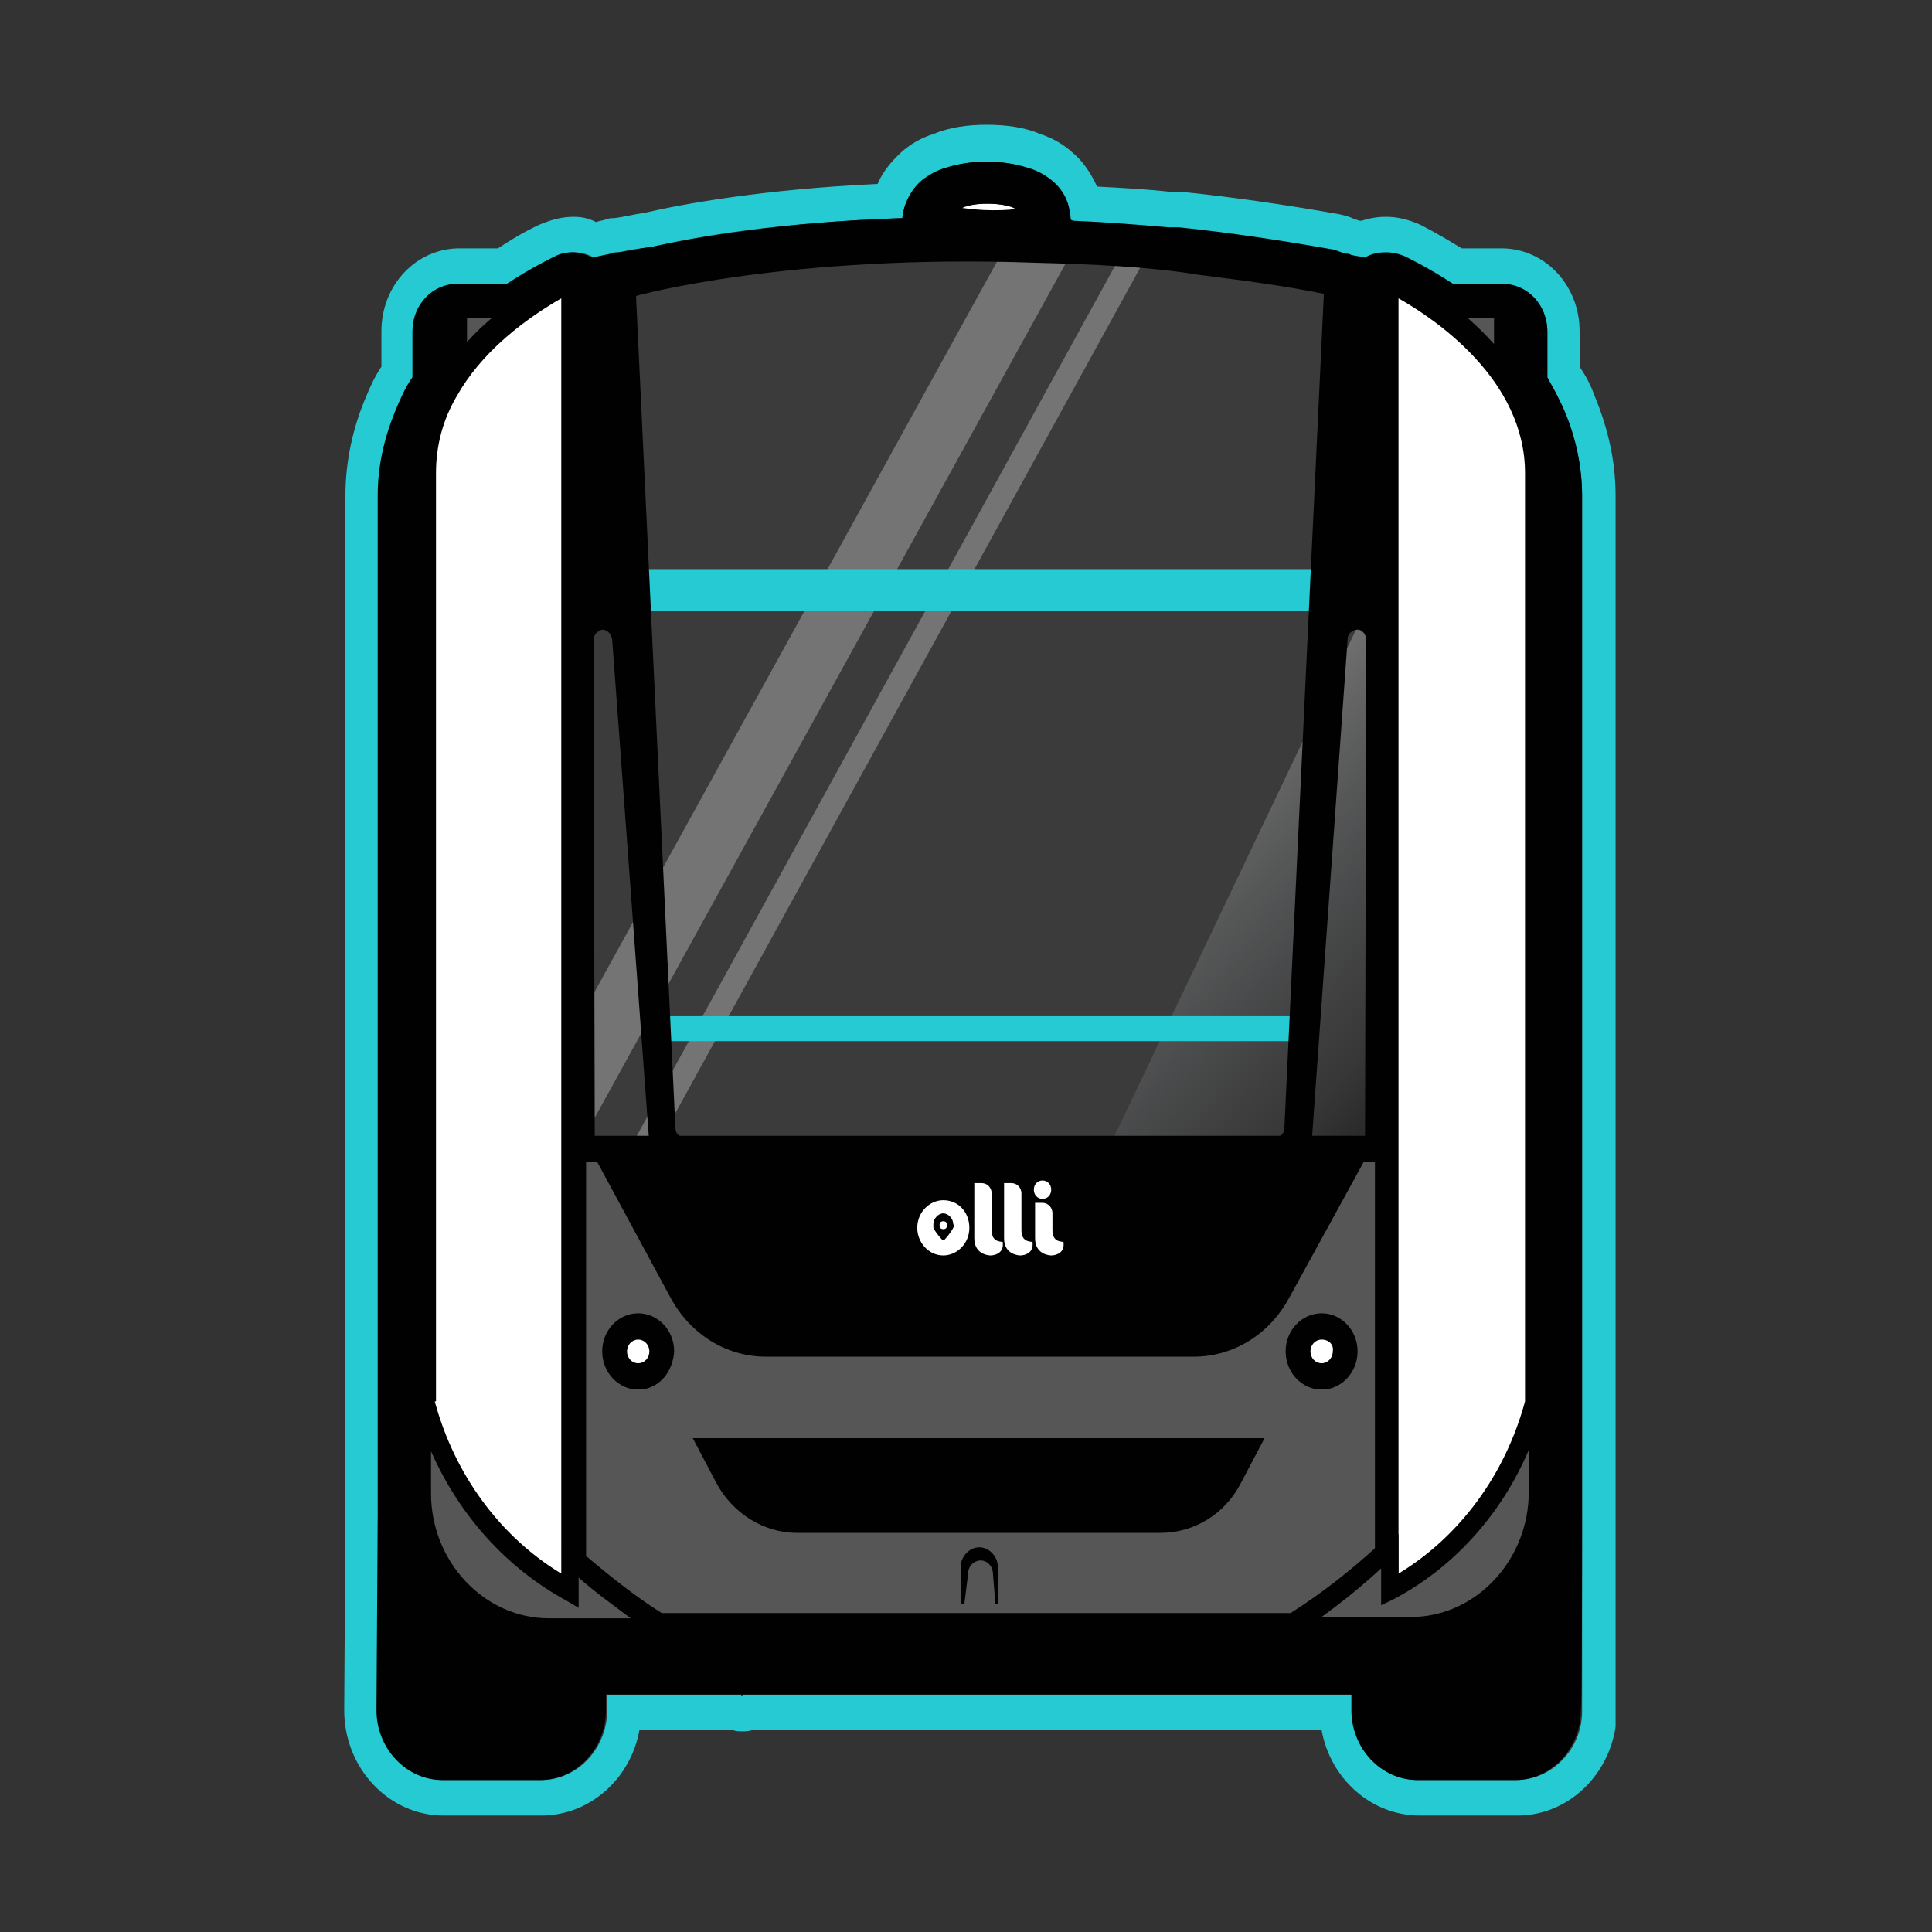 <?xml version="1.0" encoding="UTF-8" standalone="no"?>
<!-- Generator: Adobe Illustrator 19.0.0, SVG Export Plug-In . SVG Version: 6.00 Build 0)  -->

<svg
   xmlns:dc="http://purl.org/dc/elements/1.1/"
   xmlns:cc="http://creativecommons.org/ns#"
   xmlns:rdf="http://www.w3.org/1999/02/22-rdf-syntax-ns#"
   xmlns:svg="http://www.w3.org/2000/svg"
   xmlns="http://www.w3.org/2000/svg"
   xmlns:xlink="http://www.w3.org/1999/xlink"
   xmlns:sodipodi="http://sodipodi.sourceforge.net/DTD/sodipodi-0.dtd"
   xmlns:inkscape="http://www.inkscape.org/namespaces/inkscape"
   version="1.1"
   id="Layer_1"
   x="0px"
   y="0px"
   viewBox="0 0 200 200"
   xml:space="preserve"
   sodipodi:docname="olli_3.svg"
   width="200"
   height="200"
   inkscape:version="0.92.1 r15371"><rect x="0" y="0" width="200" height="200" fill="#333333" stroke="none"/><defs
     id="defs3775" /><sodipodi:namedview
     pagecolor="#ffffff"
     bordercolor="#666666"
     borderopacity="1"
     objecttolerance="10"
     gridtolerance="10"
     guidetolerance="10"
     inkscape:pageopacity="0"
     inkscape:pageshadow="2"
     inkscape:window-width="1920"
     inkscape:window-height="1028"
     id="namedview3773"
     showgrid="false"
     inkscape:zoom="2.9826389"
     inkscape:cx="114.1816"
     inkscape:cy="132.41965"
     inkscape:window-x="1358"
     inkscape:window-y="-8"
     inkscape:window-maximized="1"
     inkscape:current-layer="Layer_1"
     showguides="true"
     inkscape:guide-bbox="true"><sodipodi:guide
       position="100.247,250.449"
       orientation="1,0"
       id="guide4442"
       inkscape:locked="false" /><sodipodi:guide
       position="78.454,99.576"
       orientation="0,1"
       id="guide4444"
       inkscape:locked="false" /><sodipodi:guide
       position="31.516,187.083"
       orientation="0,1"
       id="guide4583"
       inkscape:locked="false" /><sodipodi:guide
       position="40.233,12.07"
       orientation="0,1"
       id="guide4585"
       inkscape:locked="false" /></sodipodi:namedview><style
     type="text/css"
     id="style3680">
	.st0{clip-path:url(#XMLID_67_);}
	.st1{opacity:0.32;clip-path:url(#XMLID_69_);}
	.st2{clip-path:url(#XMLID_70_);fill:#4C4C4C;}
	.st3{clip-path:url(#XMLID_70_);fill:#FFFFFF;}
	.st4{clip-path:url(#XMLID_70_);}
	.st5{clip-path:url(#XMLID_71_);fill:url(#XMLID_73_);}
	.st6{clip-path:url(#XMLID_69_);fill:#26CAD3;}
	.st7{clip-path:url(#XMLID_69_);fill:#010101;}
	.st8{clip-path:url(#XMLID_69_);fill:#565656;}
	.st9{clip-path:url(#XMLID_69_);fill:#FFFFFF;}
</style><g
     id="XMLID_66_"
     transform="matrix(1.284,0,0,1.361,35.633,12.917)"><defs
       id="defs3683"><rect
         id="XMLID_1_"
         x="0"
         y="0"
         width="102.5"
         height="128.6" /></defs><clipPath
       id="XMLID_67_"><use
         xlink:href="#XMLID_1_"
         style="overflow:visible"
         id="use3685"
         x="0"
         y="0"
         width="100%"
         height="100%" /></clipPath><g
       id="XMLID_68_"
       class="st0"
       clip-path="url(#XMLID_67_)"><defs
         id="defs3689"><rect
           id="XMLID_2_"
           x="0"
           y="0"
           width="102.5"
           height="128.6" /></defs><clipPath
         id="XMLID_69_"><use
           xlink:href="#XMLID_2_"
           style="overflow:visible"
           id="use3691"
           x="0"
           y="0"
           width="100%"
           height="100%" /></clipPath><g
         id="XMLID_142_"
         class="st1"
         clip-path="url(#XMLID_69_)"
         style="opacity:0.32"><g
           id="XMLID_143_"><defs
             id="defs3695"><rect
               id="XMLID_59_"
               x="13.5"
               y="8.5"
               width="71.5"
               height="69.5" /></defs><clipPath
             id="XMLID_70_"><use
               xlink:href="#XMLID_59_"
               style="overflow:visible"
               id="use3697"
               x="0"
               y="0"
               width="100%"
               height="100%" /></clipPath><path
             id="XMLID_64_"
             class="st2"
             d="m 19.7,13 c 0,0 20.2,-10.1 62.8,-0.3 1.1,47.8 0.8,64.3 0.8,64.3 L 19,77.6 Z"
             clip-path="url(#XMLID_70_)"
             inkscape:connector-curvature="0"
             style="fill:#4c4c4c" /><path
             id="XMLID_63_"
             class="st3"
             d="M 64.8,9.8 C 64.1,9.7 63.5,9.7 62.8,9.6 L 23.3,77.4 h 2.1 z"
             clip-path="url(#XMLID_70_)"
             inkscape:connector-curvature="0"
             style="fill:#ffffff" /><path
             id="XMLID_62_"
             class="st3"
             d="M 58.6,9.8 C 57.9,9.7 53.8,9.7 53.1,9.6 L 13.5,77.4 h 5.6 z"
             clip-path="url(#XMLID_70_)"
             inkscape:connector-curvature="0"
             style="fill:#ffffff" /><g
             id="XMLID_145_"
             class="st4"
             clip-path="url(#XMLID_70_)"><defs
               id="defs3704"><polygon
                 id="XMLID_60_"
                 points="61.6,77.9 84.8,77.8 85.1,34.6 83.5,34.6 " /></defs><clipPath
               id="XMLID_71_"><use
                 xlink:href="#XMLID_60_"
                 style="overflow:visible"
                 id="use3706"
                 x="0"
                 y="0"
                 width="100%"
                 height="100%" /></clipPath><linearGradient
               id="XMLID_73_"
               gradientUnits="userSpaceOnUse"
               x1="167.399"
               y1="163.859"
               x2="170.258"
               y2="163.859"
               gradientTransform="matrix(7.781,7.781,7.781,-7.781,-2509.918,22.962)"><stop
                 offset="0"
                 style="stop-color:#FFFFFF"
                 id="stop3709" /><stop
                 offset="0.122"
                 style="stop-color:#D5D6D8"
                 id="stop3711" /><stop
                 offset="0.302"
                 style="stop-color:#A2A4A6"
                 id="stop3713" /><stop
                 offset="0.476"
                 style="stop-color:#7A7C7F"
                 id="stop3715" /><stop
                 offset="0.637"
                 style="stop-color:#5A5B5D"
                 id="stop3717" /><stop
                 offset="0.783"
                 style="stop-color:#3F3E40"
                 id="stop3719" /><stop
                 offset="0.909"
                 style="stop-color:#181818"
                 id="stop3721" /><stop
                 offset="1"
                 style="stop-color:#000000"
                 id="stop3723" /></linearGradient><polygon
               id="XMLID_61_"
               class="st5"
               points="106.8,56.3 73.3,89.7 39.9,56.3 73.3,22.9 "
               clip-path="url(#XMLID_71_)"
               style="fill:url(#XMLID_73_)" /></g></g></g><path
         id="XMLID_139_"
         class="st6"
         d="M 102.5,105.7 V 28.2 c 0,-2.6 -0.6,-5.1 -1.7,-7.6 -0.3,-0.8 -0.7,-1.5 -1.2,-2.2 v -2.7 c 0,-3.5 -2.8,-6.3 -6.3,-6.3 H 90.1 C 88.2,8.3 86.8,7.6 86.5,7.5 85.7,7.2 84.9,7 84,7 c -0.7,0 -1.3,0.1 -2,0.3 0,0 -0.1,0 -0.1,0 C 81.8,7.3 81.6,7.2 81.5,7.2 81.1,7 80.7,6.9 80.2,6.8 76,6.1 71.7,5.5 67.5,5.1 c -0.2,0 -0.4,0 -0.6,0 -0.1,0 -0.2,0 -0.3,0 C 64.7,4.9 62.7,4.8 60.7,4.7 60.2,3.7 59.6,2.8 58.7,2.1 58,1.5 57.1,1 56.1,0.7 54.9,0.2 53.4,0 51.8,0 50.2,0 48.8,0.2 47.5,0.7 46.5,1 45.6,1.5 44.9,2.1 44.1,2.8 43.4,3.6 43,4.5 33.9,4.9 27.4,6 24.2,6.7 23.4,6.8 22.6,7 21.8,7.1 21.6,7.1 21.3,7.1 21.1,7.2 20.8,7.3 20.6,7.3 20.3,7.4 19.7,7.1 19.1,7 18.5,7 17.6,7 16.8,7.2 16,7.5 15.7,7.6 14.3,8.2 12.4,9.4 H 9.3 C 5.8,9.4 3,12.2 3,15.7 v 2.7 c -0.5,0.7 -0.9,1.5 -1.2,2.2 -1.1,2.4 -1.7,5 -1.7,7.6 v 77.5 C 0,120.6 0,120.6 0,120.6 c 0,4.4 3.6,8 8,8 h 7.9 c 3.9,0 7.2,-2.8 7.9,-6.5 h 7.5 c 0.3,0.1 0.5,0.1 0.8,0.1 0.3,0 0.5,0 0.8,-0.1 h 45.9 c 0.7,3.7 4,6.5 7.9,6.5 h 7.9 c 4.4,0 8,-3.6 8,-8 -0.1,0 -0.1,0 -0.1,-14.9 m -8,20.2 h -7.9 c -2.9,0 -5.3,-2.4 -5.3,-5.3 v -1.2 H 32.2 l -0.2,0.1 v -0.1 H 21.2 v 1.2 c 0,2.9 -2.4,5.3 -5.3,5.3 H 8 c -2.9,0 -5.3,-2.4 -5.3,-5.3 0,0 0.1,-14.9 0.1,-14.9 V 28.2 c 0,-2.2 0.5,-4.4 1.4,-6.4 0.4,-0.9 0.9,-1.7 1.4,-2.6 v -3.5 c 0,-2 1.6,-3.6 3.6,-3.6 h 4 c 2.1,-1.3 3.7,-2 3.9,-2.1 0.5,-0.2 0.9,-0.3 1.4,-0.3 0.5,0 1.1,0.1 1.6,0.4 0.5,-0.1 1,-0.2 1.5,-0.3 0.2,0 0.4,-0.1 0.6,-0.1 C 23,9.5 23.9,9.4 24.8,9.3 28.3,8.5 35.2,7.4 45,7.1 45.1,6 45.7,5 46.6,4.2 c 0.5,-0.4 1.1,-0.7 1.8,-0.9 1,-0.3 2.2,-0.5 3.4,-0.5 1.3,0 2.4,0.2 3.4,0.5 0.7,0.2 1.3,0.6 1.8,0.9 1,0.8 1.5,1.9 1.6,3.1 0.1,0 0.2,0 0.3,0.1 2.6,0.1 5.2,0.3 7.7,0.5 0.1,0 0.2,0 0.4,0 0.1,0 0.2,0 0.4,0 4.1,0.4 8.3,1 12.5,1.7 0.3,0.1 0.6,0.1 0.9,0.3 0.2,0 0.4,0.1 0.5,0.1 0.4,0.1 0.7,0.1 1.1,0.2 0.5,-0.3 1.1,-0.4 1.7,-0.4 0.5,0 1,0.1 1.4,0.3 0.2,0.1 1.8,0.8 3.9,2.1 h 4 c 2,0 3.6,1.6 3.6,3.6 v 3.5 c 0.6,0.8 1,1.7 1.4,2.6 0.9,2.1 1.4,4.2 1.4,6.4 v 77.5 c 0,0 0,14.9 0,14.9 0,2.8 -2.4,5.2 -5.3,5.2"
         clip-path="url(#XMLID_69_)"
         inkscape:connector-curvature="0"
         style="fill:#26cad3" /><path
         id="XMLID_136_"
         class="st7"
         d="M 99.8,105.7 V 28.2 C 99.8,26 99.3,23.8 98.4,21.8 98,20.9 97.5,20.1 97,19.2 v -3.5 c 0,-2 -1.6,-3.6 -3.6,-3.6 h -4 C 87.3,10.8 85.7,10.1 85.5,10 85,9.8 84.5,9.7 84,9.7 83.4,9.7 82.8,9.8 82.3,10.1 81.9,10 81.6,10 81.2,9.9 81,9.8 80.9,9.8 80.7,9.8 80.4,9.7 80.1,9.6 79.8,9.5 75.6,8.8 71.4,8.2 67.3,7.8 c -0.1,0 -0.2,0 -0.4,0 -0.2,0 -0.2,0 -0.4,0 C 64,7.6 61.4,7.4 58.8,7.3 58.7,7.3 58.6,7.2 58.5,7.2 58.6,6.1 58,4.9 57,4.2 56.5,3.8 55.9,3.5 55.2,3.3 54.2,3 53,2.8 51.8,2.8 50.5,2.8 49.4,3 48.4,3.3 47.7,3.5 47.1,3.9 46.6,4.2 45.7,4.9 45.1,6 45,7.1 35.2,7.4 28.2,8.6 24.7,9.3 23.8,9.4 23,9.6 22.1,9.7 21.9,9.7 21.7,9.7 21.5,9.8 21,9.9 20.5,10 20,10.1 19.5,9.9 19,9.7 18.4,9.7 c -0.5,0 -1,0.1 -1.4,0.3 -0.2,0.1 -1.8,0.8 -3.9,2.1 h -4 c -2,0 -3.6,1.6 -3.6,3.6 v 3.5 C 4.9,20 4.5,20.9 4.1,21.8 3.2,23.9 2.7,26 2.7,28.2 v 77.5 c 0,0 -0.1,14.9 -0.1,14.9 0,2.9 2.4,5.3 5.3,5.3 h 7.9 c 2.9,0 5.3,-2.4 5.3,-5.3 v -1.2 h 60.1 v 1.2 c 0,2.9 2.4,5.3 5.3,5.3 h 7.9 c 2.9,0 5.3,-2.4 5.3,-5.3 0.1,0 0.1,-14.9 0.1,-14.9 M 27.5,78.8 28.6,77 h -2.3 l -1.1,1.8 H 23.1 L 24.2,77 H 20.1 V 75.2 L 19.1,77 20,15.8 22.2,14.2 23.6,13 c 0,0 12.2,-3.2 32.3,-2.5 4.3,0.1 9.1,0.3 12.9,0.9 3.3,0.4 6.8,0.8 10.4,1.5 1.6,1.6 2.1,3.7 2.1,3.7 l 1.5,19.3 1,3.7 0.2,39.3 z"
         clip-path="url(#XMLID_69_)"
         inkscape:connector-curvature="0"
         style="fill:#010101" /><polygon
         id="XMLID_54_"
         class="st6"
         points="22.9,37 79.1,37 79.3,33.8 22.7,33.8 "
         clip-path="url(#XMLID_69_)"
         style="fill:#26cad3" /><polygon
         id="XMLID_53_"
         class="st6"
         points="77.1,69.7 77.2,67.8 24.7,67.8 24.8,69.7 "
         clip-path="url(#XMLID_69_)"
         style="fill:#26cad3" /><path
         id="XMLID_52_"
         class="st8"
         d="m 18.3,109.1 c 2.2,1.9 4.5,3.6 7,5.1 h 51.2 c 2.7,-1.6 5.3,-3.5 7.6,-5.6 V 77.9 H 18.3 Z"
         clip-path="url(#XMLID_69_)"
         inkscape:connector-curvature="0"
         style="fill:#565656" /><path
         id="XMLID_130_"
         class="st7"
         d="M 76.8,115.1 H 25.1 L 24.9,115 c -2.5,-1.5 -4.9,-3.2 -7.2,-5.2 l -0.3,-0.3 V 76.9 h 67.8 v 32 l -0.3,0.3 c -2.4,2.1 -5,4.1 -7.8,5.7 z m -51.2,-1.9 h 50.7 c 2.5,-1.5 4.8,-3.2 7,-5.1 V 78.9 h -64 v 29.8 c 2,1.6 4.1,3.2 6.3,4.5"
         clip-path="url(#XMLID_69_)"
         inkscape:connector-curvature="0"
         style="fill:#010101" /><path
         id="XMLID_49_"
         class="st7"
         d="m 6.4,104 -0.1,14.9 c 0,0.9 0.8,1.7 1.7,1.7 h 7.9 c 0.9,0 1.7,-0.8 1.7,-1.7 v -4.8 H 16.5 C 11,114.2 6.4,109.6 6.4,104"
         clip-path="url(#XMLID_69_)"
         inkscape:connector-curvature="0"
         style="fill:#010101" /><path
         id="XMLID_48_"
         class="st7"
         d="m 96.1,104 c 0,5.6 -4.6,10.1 -10.1,10.1 h -1.1 v 4.8 c 0,0.9 0.8,1.7 1.7,1.7 h 7.9 c 0.9,0 1.7,-0.8 1.7,-1.7 z"
         clip-path="url(#XMLID_69_)"
         inkscape:connector-curvature="0"
         style="fill:#010101" /><path
         id="XMLID_47_"
         class="st7"
         d="m 28.1,99.9 1.9,3.4 c 1.3,2.3 3.8,3.8 6.5,3.8 h 29.3 c 2.7,0 5.2,-1.4 6.5,-3.8 l 1.9,-3.4 z"
         clip-path="url(#XMLID_69_)"
         inkscape:connector-curvature="0"
         style="fill:#010101" /><path
         id="XMLID_124_"
         class="st7"
         d="m 23.7,90.6 c -1.5,0 -2.8,1.2 -2.8,2.8 0,1.5 1.3,2.8 2.8,2.8 1.5,0 2.8,-1.2 2.8,-2.8 0,-1.6 -1.3,-2.8 -2.8,-2.8 m 0,5 c -1.2,0 -2.2,-1 -2.2,-2.2 0,-1.2 1,-2.2 2.2,-2.2 1.2,0 2.2,1 2.2,2.2 0,1.2 -1,2.2 -2.2,2.2"
         clip-path="url(#XMLID_69_)"
         inkscape:connector-curvature="0"
         style="fill:#010101" /><path
         id="XMLID_44_"
         class="st9"
         d="m 23.7,91.5 c -1,0 -1.9,0.9 -1.9,1.9 0,1 0.9,1.9 1.9,1.9 1,0 1.9,-0.9 1.9,-1.9 0,-1 -0.9,-1.9 -1.9,-1.9"
         clip-path="url(#XMLID_69_)"
         inkscape:connector-curvature="0"
         style="fill:#ffffff" /><path
         id="XMLID_120_"
         class="st7"
         d="m 23.7,96.2 c -1.6,0 -2.9,-1.3 -2.9,-2.9 0,-1.6 1.3,-2.9 2.9,-2.9 1.6,0 2.9,1.3 2.9,2.9 -0.1,1.6 -1.3,2.9 -2.9,2.9 m 0,-3.8 c -0.5,0 -0.9,0.4 -0.9,0.9 0,0.5 0.4,0.9 0.9,0.9 0.5,0 0.9,-0.4 0.9,-0.9 0,-0.5 -0.4,-0.9 -0.9,-0.9"
         clip-path="url(#XMLID_69_)"
         inkscape:connector-curvature="0"
         style="fill:#010101" /><path
         id="XMLID_117_"
         class="st7"
         d="m 78.8,90.6 c -1.5,0 -2.8,1.2 -2.8,2.8 0,1.5 1.3,2.8 2.8,2.8 1.5,0 2.8,-1.2 2.8,-2.8 0,-1.6 -1.2,-2.8 -2.8,-2.8 m 0,5 c -1.2,0 -2.2,-1 -2.2,-2.2 0,-1.2 1,-2.2 2.2,-2.2 1.2,0 2.2,1 2.2,2.2 0,1.2 -1,2.2 -2.2,2.2"
         clip-path="url(#XMLID_69_)"
         inkscape:connector-curvature="0"
         style="fill:#010101" /><path
         id="XMLID_39_"
         class="st9"
         d="m 78.8,91.5 c -1,0 -1.9,0.9 -1.9,1.9 0,1 0.9,1.9 1.9,1.9 1,0 1.9,-0.9 1.9,-1.9 0,-1 -0.8,-1.9 -1.9,-1.9"
         clip-path="url(#XMLID_69_)"
         inkscape:connector-curvature="0"
         style="fill:#ffffff" /><path
         id="XMLID_113_"
         class="st7"
         d="m 78.8,96.2 c -1.6,0 -2.9,-1.3 -2.9,-2.9 0,-1.6 1.3,-2.9 2.9,-2.9 1.6,0 2.9,1.3 2.9,2.9 0,1.6 -1.3,2.9 -2.9,2.9 m 0,-3.8 c -0.5,0 -0.9,0.4 -0.9,0.9 0,0.5 0.4,0.9 0.9,0.9 0.5,0 0.9,-0.4 0.9,-0.9 0.1,-0.5 -0.3,-0.9 -0.9,-0.9"
         clip-path="url(#XMLID_69_)"
         inkscape:connector-curvature="0"
         style="fill:#010101" /><path
         id="XMLID_36_"
         class="st7"
         d="m 50.3,110.2 c 0,-0.6 0.5,-1 1,-1 0.6,0 1,0.5 1,1 l 0.2,2.3 h 0.2 v -2.8 c 0,-0.8 -0.7,-1.5 -1.5,-1.5 -0.8,0 -1.5,0.7 -1.5,1.5 v 2.8 H 50 Z"
         clip-path="url(#XMLID_69_)"
         inkscape:connector-curvature="0"
         style="fill:#010101" /><path
         id="XMLID_35_"
         class="st8"
         d="m 14.3,14.1 h -5 v 3.6 h 0.9 c 1.3,-1.5 2.7,-2.7 4.1,-3.6"
         clip-path="url(#XMLID_69_)"
         inkscape:connector-curvature="0"
         style="fill:#565656" /><path
         id="XMLID_108_"
         class="st7"
         d="M 10.4,18.3 H 8.6 v -4.8 h 7.7 l -1.7,1.2 c -1.6,1.1 -2.9,2.2 -4,3.5 z M 9.9,14.7 V 17 c 0.7,-0.8 1.6,-1.5 2.5,-2.3 z"
         clip-path="url(#XMLID_69_)"
         inkscape:connector-curvature="0"
         style="fill:#010101" /><path
         id="XMLID_32_"
         class="st8"
         d="m 92.4,17.6 h 0.9 V 14 h -5 c 1.3,1 2.8,2.2 4.1,3.6"
         clip-path="url(#XMLID_69_)"
         inkscape:connector-curvature="0"
         style="fill:#565656" /><path
         id="XMLID_104_"
         class="st7"
         d="m 93.9,18.3 h -1.8 l -0.2,-0.2 c -1.1,-1.2 -2.5,-2.4 -4,-3.5 l -1.7,-1.2 h 7.7 z m -3.7,-3.6 c 0.9,0.7 1.7,1.5 2.5,2.3 v -2.3 z"
         clip-path="url(#XMLID_69_)"
         inkscape:connector-curvature="0"
         style="fill:#010101" /><path
         id="XMLID_101_"
         class="st7"
         d="M 75.1,78.9 H 27.4 c -1.4,0 -2.6,-1.2 -2.6,-2.6 l -3.3,-65.4 0.8,-0.2 c 9.2,-1.7 19,-2.6 28.9,-2.6 9.9,0 19.8,0.9 29,2.6 l 0.8,0.2 v 0.8 l -3.2,64.6 c -0.1,1.5 -1.2,2.6 -2.7,2.6 M 23.5,12.5 26.7,76.3 v 0 c 0,0.4 0.3,0.7 0.7,0.7 h 47.7 c 0.4,0 0.7,-0.3 0.7,-0.7 v 0 L 79,12.5 c -8.9,-1.6 -18.2,-2.4 -27.8,-2.4 -9.5,0 -18.9,0.8 -27.7,2.4"
         clip-path="url(#XMLID_69_)"
         inkscape:connector-curvature="0"
         style="fill:#010101" /><path
         id="XMLID_27_"
         class="st7"
         d="m 26.3,89.2 c 1.6,2.8 4.5,4.5 7.7,4.5 h 34.5 c 3.2,0 6.1,-1.7 7.7,-4.5 L 83,77.5 H 19.6 Z"
         clip-path="url(#XMLID_69_)"
         inkscape:connector-curvature="0"
         style="fill:#010101" /><path
         id="XMLID_26_"
         class="st9"
         d="M 57.1,84.1 V 82.8 C 57.1,82.3 56.7,82 56.3,82 h -0.6 c 0,0.1 0,2.7 0,2.7 0,1.3 1.3,1.3 1.3,1.3 0.4,0 1,-0.2 1,-0.8 V 85 c 0,-0.1 -0.9,0.1 -0.9,-0.9"
         clip-path="url(#XMLID_69_)"
         inkscape:connector-curvature="0"
         style="fill:#ffffff" /><path
         id="XMLID_25_"
         class="st9"
         d="m 56.3,81.7 c 0.4,0 0.7,-0.3 0.7,-0.7 0,-0.4 -0.3,-0.7 -0.7,-0.7 -0.4,0 -0.7,0.3 -0.7,0.7 0,0.4 0.3,0.7 0.7,0.7"
         clip-path="url(#XMLID_69_)"
         inkscape:connector-curvature="0"
         style="fill:#ffffff" /><path
         id="XMLID_24_"
         class="st9"
         d="m 54.6,84.1 v -2.8 c 0,-0.5 -0.4,-0.8 -0.8,-0.8 h -0.6 c 0,0.1 0,4.2 0,4.2 0,1.3 1.3,1.3 1.3,1.3 0.4,0 1,-0.2 1,-0.8 V 85 c 0,-0.1 -0.9,0.1 -0.9,-0.9"
         clip-path="url(#XMLID_69_)"
         inkscape:connector-curvature="0"
         style="fill:#ffffff" /><path
         id="XMLID_23_"
         class="st9"
         d="m 52.2,84.1 v -2.8 c 0,-0.5 -0.4,-0.8 -0.8,-0.8 h -0.6 c 0,0.1 0,4.2 0,4.2 0,1.3 1.3,1.3 1.3,1.3 0.4,0 1,-0.2 1,-0.8 V 85 c 0,-0.1 -0.9,0.1 -0.9,-0.9"
         clip-path="url(#XMLID_69_)"
         inkscape:connector-curvature="0"
         style="fill:#ffffff" /><path
         id="XMLID_93_"
         class="st9"
         d="m 48.3,81.8 c -1.1,0 -2.1,0.9 -2.1,2.1 0,1.1 0.9,2.1 2.1,2.1 1.1,0 2.1,-0.9 2.1,-2.1 0,-1.2 -0.9,-2.1 -2.1,-2.1 m 0.8,2.1 c -0.2,0.4 -0.7,0.9 -0.7,0.9 0,0 -0.1,0 -0.1,0 0,0 -0.1,0 -0.1,0 0,0 -0.5,-0.5 -0.7,-0.9 0,-0.1 0,-0.2 0,-0.3 0,-0.4 0.4,-0.8 0.8,-0.8 0.4,0 0.8,0.4 0.8,0.8 0.1,0.2 0,0.3 0,0.3"
         clip-path="url(#XMLID_69_)"
         inkscape:connector-curvature="0"
         style="fill:#ffffff" /><path
         id="XMLID_20_"
         class="st9"
         d="m 48.3,83.4 c -0.2,0 -0.3,0.1 -0.3,0.3 0,0.2 0.1,0.3 0.3,0.3 0.2,0 0.3,-0.1 0.3,-0.3 0,-0.2 -0.1,-0.3 -0.3,-0.3"
         clip-path="url(#XMLID_69_)"
         inkscape:connector-curvature="0"
         style="fill:#ffffff" /><path
         id="XMLID_19_"
         class="st9"
         d="m 55,7.2 c 0,0 0,0 0,0 0,0 0,0 0,0 0,-0.1 0,-0.1 0,-0.1 0,0 0,0 0,0 0,0 0,0 0,0 0,0 0,0 0,0 0,0 0,0 0,0 0,0 0,0 0,0 0,0 0,0 0,0 0,0 0,0 0,0 0,0 0,0 0,0 0,0 0,0 0,0 0,0 0,0 0,0 0,0 0,0 0,0 0,0 0,0 0,0 0,0 0,0 0,0 0,0 0,0 0,0 0,0 0,0 0,0 0,0 0,0 0,0 0,0 0,0 0,0 0,0 0,0 0,0 0,0 0,0 0,0 0,0 0,0 0,0 0,0 0,0 0,0 0,0 0,0 0,0 0,0 0,0 0,0 0,0 0,0 0,0 0,0 0,0 0,0 0,0 0,0 0,0 0,0 0,0 0,0 0,0 0,0 0,0 0,0 0,0 0,0 0,0 0,0 0,0 C 55,6.5 53.6,6 51.8,6 50,6 48.6,6.5 48.6,7.1 c 0,0 0,0 0,0 0,0 0,0 0,0 0,0 0,0 0,0 0,0 0,0 0,0 0,0 0,0 0,0 0,0 0,0 0,0 0,0 0,0 0,0 0,0 0,0 0,0 0,0 0,0 0,0 0,0 0,0 0,0 0,0 0,0 0,0 0,0 0,0 0,0 0,0 0,0 0,0 0,0 0,0 0,0 0,0 0,0 0,0 0,0 0,0 0,0 0,0 0,0 0,0 0,0 0,0 0,0 0,0 0,0 0,0 0,0 0,0 0,0 0,0 0,0 0,0 0,0 0,0 0,0 0,0 0,0 0,0 0,0 0,0 0,0 0,0 0,0 0,0 0,0 0,0 0,0 0,0 0,0 0,0 0,0 0,0 0,0 0,0 0,0 0,0 0,0 0,0 0,0 1.1,0.2 2.3,0.3 3.6,0.3 1,0.1 1.9,0 2.8,-0.2"
         clip-path="url(#XMLID_69_)"
         inkscape:connector-curvature="0"
         style="fill:#ffffff" /><path
         id="XMLID_88_"
         class="st7"
         d="M 52.2,8.4 C 50.9,8.4 49.6,8.3 48.4,8 L 47.6,7.8 V 7 c 0,0 0,0 0,0 0,0 0,0 0,-0.1 0,-0.1 0,0 0,0 0,0 0,0 0,0 0,0 0,0 0,0 0,0 0,0 0,0 0,0 0,0 0,0 0,0 0,0 0,0 0,0 0,0 0,0 0,0 0,0 0,0 0,0 0,0 0,0 0,0 0,0 0,0 0,0 0,0 0,0 0,0 0,0 0,0 0,0 0,0 0,0 0,0 0,0 0,0 0,0 0,0 0,0 0,0 0,0 0,0 0,0 0,0 0,0 0,0 0,0 0,0 0,0 0,0 0,0 0,0 0,0 0,0 0,0 0,0 0,0 0,0 0,0 0,0 0,0 0,0 0,0 0,0 0,0 0,0 0,0 0,0 0,0 0,0 0,0 0,0 0,0 0,0 0,0 0,0 0,0 0,0 0,-1.5 2.2,-2 4.1,-2 1.9,0 4.1,0.5 4.1,2 0,0 0,0 0,0 0,0 0,0 0,0 0,0 0,0 0,0 0,0 0,0 0,0 0,0 0,0 0,0 0,0 0,0 0,0 0,0 0,0 0,0 0,0 0,0 0,0 0,0 0,0 0,0 0,0 0,0 0,0 0,0 0,0 0,0 0,0 0,0 0,0 0,0 0,0 0,0 0,0 0,0 0,0 0,0 0,0 0,0 0,0 0,0 0,0 0,0 0,0 0,0 0,0 0,0 0,0 0,0 0,0 0,0 0,0 0,0 0,0 0,0 0,0 0,0 0,0 0,0 0,0 0,0 0,0 0,0 0,0 0,0 0,0 0,0 0,0 0,0 0,0 0,0 0,0 0,0 0,0 0,0 0,0 0,0 0,0 0,0 0,0 0,0 0,0 0,0 0,0 0,0 0,0 0,0 0,0 0,0 0,0 0,0.1 0,0.1 0,0.1 L 55.7,7.7 55,7.8 C 54.2,8.3 53.2,8.4 52.2,8.4 M 49.6,6.3 c 0.8,0.1 1.7,0.2 2.6,0.2 0.6,0 1.3,0 1.9,-0.1 v 0 0 0 0 0 0 0 0 0 0 C 53.8,6.2 53,6 51.9,6 50.8,6 50,6.2 49.7,6.4 v 0 0 0 0 z"
         clip-path="url(#XMLID_69_)"
         inkscape:connector-curvature="0"
         style="fill:#010101" /><path
         id="XMLID_16_"
         class="st9"
         d="m 6.4,26.5 v 49.6 1.8 6.8 12.6 c 1.8,6.4 6.3,11.7 12.1,14.5 V 77.9 76.1 11.7 c 0,0 -12.1,5.1 -12.1,14.8"
         clip-path="url(#XMLID_69_)"
         inkscape:connector-curvature="0"
         style="fill:#ffffff" /><path
         id="XMLID_84_"
         class="st7"
         d="m 19.5,113.3 -1.4,-0.7 C 11.9,109.6 7.3,104.1 5.5,97.5 V 97.4 26.5 c 0,-2.4 0.7,-4.7 2,-6.9 1.1,-1.7 2.5,-3.4 4.4,-4.9 3.1,-2.6 6.2,-3.9 6.3,-3.9 l 1.3,-0.6 z M 7.3,97.1 c 1.6,5.6 5.3,10.3 10.2,13.1 v -97 c -1.1,0.6 -2.8,1.6 -4.5,3 -1.7,1.4 -3,2.9 -3.9,4.4 -1.2,1.9 -1.7,3.9 -1.7,5.9 v 70.6 z"
         clip-path="url(#XMLID_69_)"
         inkscape:connector-curvature="0"
         style="fill:#010101" /><path
         id="XMLID_13_"
         class="st9"
         d="m 84,11.7 v 65 1.2 33.9 C 89.8,109 94.3,103.7 96.1,97.3 V 84.6 77.8 76.6 26.5 C 96.1,16.8 84,11.7 84,11.7"
         clip-path="url(#XMLID_69_)"
         inkscape:connector-curvature="0"
         style="fill:#ffffff" /><path
         id="XMLID_80_"
         class="st7"
         d="m 83.1,113.3 v -103 l 1.3,0.6 c 0.1,0.1 3.2,1.4 6.3,3.9 1.8,1.5 3.3,3.2 4.4,4.9 1.3,2.2 2,4.5 2,6.9 v 70.9 0.1 c -1.9,6.7 -6.5,12.2 -12.6,15.1 z M 85,13.2 v 97 c 4.9,-2.8 8.6,-7.5 10.2,-13.1 V 26.5 C 95.2,19.4 88,14.8 85,13.2"
         clip-path="url(#XMLID_69_)"
         inkscape:connector-curvature="0"
         style="fill:#010101" /><path
         id="XMLID_10_"
         class="st8"
         d="M 18.3,111.7 C 12.5,108.9 8.2,103.6 6.4,97.3 v 6.8 c 0,5.6 4.6,10.1 10.1,10.1 h 1.8 0.2 6.9 c -2.5,-1.5 -4.9,-3.2 -7,-5.1 v 2.6 z"
         clip-path="url(#XMLID_69_)"
         inkscape:connector-curvature="0"
         style="fill:#565656" /><path
         id="XMLID_76_"
         class="st7"
         d="M 27.7,114.8 H 16.5 c -2.9,0 -5.6,-1.1 -7.6,-3.2 -2,-2 -3.2,-4.7 -3.2,-7.6 V 92.6 L 7,97.1 c 1.6,5.8 5.5,10.7 10.7,13.5 v -2.9 l 1,0.9 c 2.2,1.9 4.5,3.6 7,5 z M 7,100.9 v 3.2 c 0,2.5 1,4.9 2.8,6.7 1.8,1.8 4.2,2.8 6.7,2.8 h 6.6 c -1.4,-1 -2.9,-2 -4.2,-3.1 v 2.3 L 18,112.3 C 13.1,109.8 9.3,105.8 7,100.9"
         clip-path="url(#XMLID_69_)"
         inkscape:connector-curvature="0"
         style="fill:#010101" /><path
         id="XMLID_7_"
         class="st8"
         d="m 84.2,111.7 v -3.1 c -2.4,2.1 -4.9,4 -7.6,5.6 H 84 84.2 86 c 5.6,0 10.1,-4.6 10.1,-10.1 v -6.8 c -1.7,6.3 -6.1,11.6 -11.9,14.4"
         clip-path="url(#XMLID_69_)"
         inkscape:connector-curvature="0"
         style="fill:#565656" /><path
         id="XMLID_72_"
         class="st7"
         d="M 86,114.8 H 74.3 l 2,-1.2 c 2.7,-1.6 5.2,-3.5 7.6,-5.5 l 1.1,-0.9 v 3.5 c 5.2,-2.9 9.1,-7.7 10.7,-13.5 l 1.2,-4.5 V 104 c 0,2.9 -1.1,5.6 -3.2,7.6 -2.1,2.1 -4.8,3.2 -7.7,3.2 m -7.2,-1.3 H 86 c 2.5,0 4.9,-1 6.7,-2.8 1.8,-1.8 2.8,-4.2 2.8,-6.7 v -3.2 c -2.2,4.9 -6.1,9 -11,11.4 l -0.9,0.4 v -2.8 c -1.6,1.4 -3.2,2.6 -4.8,3.7"
         clip-path="url(#XMLID_69_)"
         inkscape:connector-curvature="0"
         style="fill:#010101" /><path
         id="XMLID_4_"
         class="st7"
         d="m 80.9,39.1 c 0,-0.4 0.4,-0.7 0.8,-0.7 0,0 0,0 0,0 0.4,0 0.7,0.4 0.7,0.8 L 82.3,77.5 H 84 V 76.7 12.5 c -1.4,-0.3 -2.8,-0.6 -4.2,-0.9 l -3.2,64.6 c 0,0.5 -0.2,0.9 -0.5,1.2 H 78 Z"
         clip-path="url(#XMLID_69_)"
         inkscape:connector-curvature="0"
         style="fill:#010101" /><path
         id="XMLID_3_"
         class="st7"
         d="m 20.1,39.2 c 0,-0.4 0.3,-0.7 0.7,-0.8 0,0 0,0 0,0 0.4,0 0.7,0.3 0.8,0.7 l 3,38.4 H 26 C 25.7,77.2 25.5,76.8 25.5,76.3 L 22.3,11.7 c -1.3,0.2 -2.5,0.5 -3.8,0.8 v 63.7 1.4 h 1.7 z"
         clip-path="url(#XMLID_69_)"
         inkscape:connector-curvature="0"
         style="fill:#010101" /></g></g></svg>
